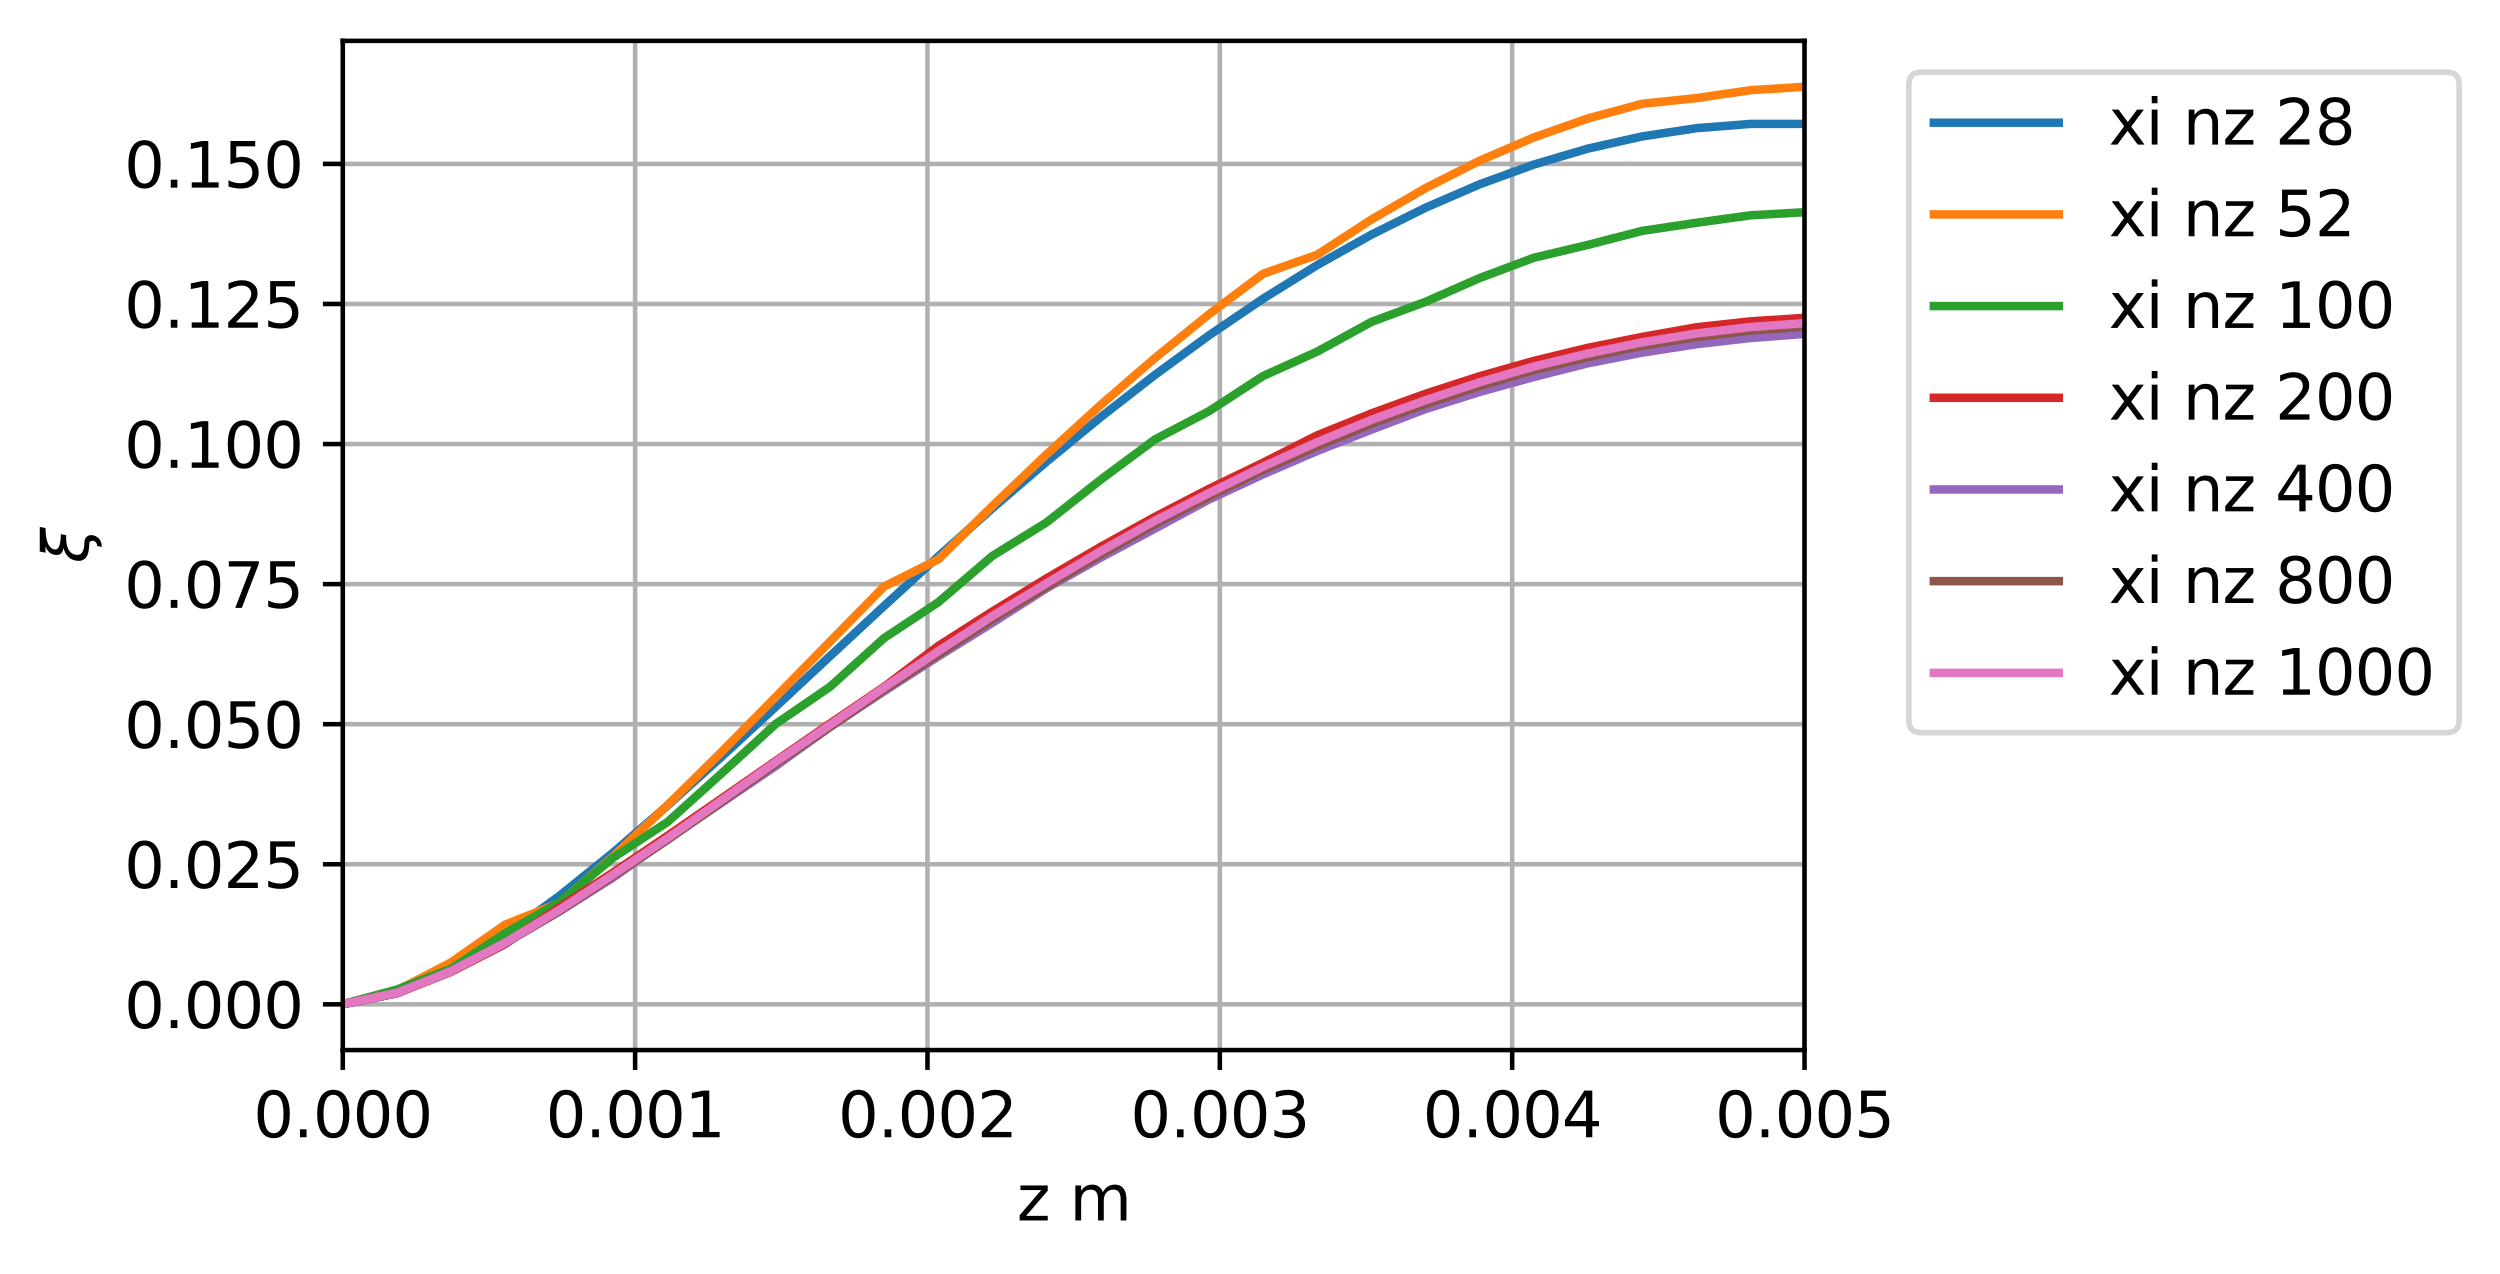<?xml version="1.0" encoding="utf-8" standalone="no"?>
<!DOCTYPE svg PUBLIC "-//W3C//DTD SVG 1.1//EN"
  "http://www.w3.org/Graphics/SVG/1.1/DTD/svg11.dtd">
<svg xmlns:xlink="http://www.w3.org/1999/xlink" width="440.235pt" height="224.4pt" viewBox="0 0 440.235 224.4" xmlns="http://www.w3.org/2000/svg" version="1.1">
 <defs>
  <style type="text/css">*{stroke-linejoin: round; stroke-linecap: butt}</style>
 </defs>
 <g id="figure_1">
  <g id="patch_1">
   <path d="M 0 224.4 
L 440.235 224.4 
L 440.235 0 
L 0 0 
z
" style="fill: #ffffff"/>
  </g>
  <g id="axes_1">
   <g id="patch_2">
    <path d="M 60.361 184.908 
L 317.767 184.908 
L 317.767 7.2 
L 60.361 7.2 
z
" style="fill: #ffffff"/>
   </g>
   <g id="matplotlib.axis_1">
    <g id="xtick_1">
     <g id="line2d_1">
      <path d="M 60.361 184.908 
L 60.361 7.2 
" clip-path="url(#p157766cb94)" style="fill: none; stroke: #b0b0b0; stroke-width: 0.8; stroke-linecap: square"/>
     </g>
     <g id="line2d_2">
      <defs>
       <path id="m02bebccdf5" d="M 0 0 
L 0 3.5 
" style="stroke: #000000; stroke-width: 0.8"/>
      </defs>
      <g>
       <use xlink:href="#m02bebccdf5" x="60.361" y="184.908" style="stroke: #000000; stroke-width: 0.8"/>
      </g>
     </g>
     <g id="text_1">
      <!-- 0.000 -->
      <g transform="translate(44.615 200.266) scale(0.11 -0.11)">
       <defs>
        <path id="DejaVuSans-30" d="M 2034 4250 
Q 1547 4250 1301 3770 
Q 1056 3291 1056 2328 
Q 1056 1369 1301 889 
Q 1547 409 2034 409 
Q 2525 409 2770 889 
Q 3016 1369 3016 2328 
Q 3016 3291 2770 3770 
Q 2525 4250 2034 4250 
z
M 2034 4750 
Q 2819 4750 3233 4129 
Q 3647 3509 3647 2328 
Q 3647 1150 3233 529 
Q 2819 -91 2034 -91 
Q 1250 -91 836 529 
Q 422 1150 422 2328 
Q 422 3509 836 4129 
Q 1250 4750 2034 4750 
z
" transform="scale(0.016)"/>
        <path id="DejaVuSans-2e" d="M 684 794 
L 1344 794 
L 1344 0 
L 684 0 
L 684 794 
z
" transform="scale(0.016)"/>
       </defs>
       <use xlink:href="#DejaVuSans-30"/>
       <use xlink:href="#DejaVuSans-2e" x="63.623"/>
       <use xlink:href="#DejaVuSans-30" x="95.41"/>
       <use xlink:href="#DejaVuSans-30" x="159.033"/>
       <use xlink:href="#DejaVuSans-30" x="222.656"/>
      </g>
     </g>
    </g>
    <g id="xtick_2">
     <g id="line2d_3">
      <path d="M 111.842 184.908 
L 111.842 7.2 
" clip-path="url(#p157766cb94)" style="fill: none; stroke: #b0b0b0; stroke-width: 0.8; stroke-linecap: square"/>
     </g>
     <g id="line2d_4">
      <g>
       <use xlink:href="#m02bebccdf5" x="111.842" y="184.908" style="stroke: #000000; stroke-width: 0.8"/>
      </g>
     </g>
     <g id="text_2">
      <!-- 0.001 -->
      <g transform="translate(96.097 200.266) scale(0.11 -0.11)">
       <defs>
        <path id="DejaVuSans-31" d="M 794 531 
L 1825 531 
L 1825 4091 
L 703 3866 
L 703 4441 
L 1819 4666 
L 2450 4666 
L 2450 531 
L 3481 531 
L 3481 0 
L 794 0 
L 794 531 
z
" transform="scale(0.016)"/>
       </defs>
       <use xlink:href="#DejaVuSans-30"/>
       <use xlink:href="#DejaVuSans-2e" x="63.623"/>
       <use xlink:href="#DejaVuSans-30" x="95.41"/>
       <use xlink:href="#DejaVuSans-30" x="159.033"/>
       <use xlink:href="#DejaVuSans-31" x="222.656"/>
      </g>
     </g>
    </g>
    <g id="xtick_3">
     <g id="line2d_5">
      <path d="M 163.323 184.908 
L 163.323 7.2 
" clip-path="url(#p157766cb94)" style="fill: none; stroke: #b0b0b0; stroke-width: 0.8; stroke-linecap: square"/>
     </g>
     <g id="line2d_6">
      <g>
       <use xlink:href="#m02bebccdf5" x="163.323" y="184.908" style="stroke: #000000; stroke-width: 0.8"/>
      </g>
     </g>
     <g id="text_3">
      <!-- 0.002 -->
      <g transform="translate(147.578 200.266) scale(0.11 -0.11)">
       <defs>
        <path id="DejaVuSans-32" d="M 1228 531 
L 3431 531 
L 3431 0 
L 469 0 
L 469 531 
Q 828 903 1448 1529 
Q 2069 2156 2228 2338 
Q 2531 2678 2651 2914 
Q 2772 3150 2772 3378 
Q 2772 3750 2511 3984 
Q 2250 4219 1831 4219 
Q 1534 4219 1204 4116 
Q 875 4013 500 3803 
L 500 4441 
Q 881 4594 1212 4672 
Q 1544 4750 1819 4750 
Q 2544 4750 2975 4387 
Q 3406 4025 3406 3419 
Q 3406 3131 3298 2873 
Q 3191 2616 2906 2266 
Q 2828 2175 2409 1742 
Q 1991 1309 1228 531 
z
" transform="scale(0.016)"/>
       </defs>
       <use xlink:href="#DejaVuSans-30"/>
       <use xlink:href="#DejaVuSans-2e" x="63.623"/>
       <use xlink:href="#DejaVuSans-30" x="95.41"/>
       <use xlink:href="#DejaVuSans-30" x="159.033"/>
       <use xlink:href="#DejaVuSans-32" x="222.656"/>
      </g>
     </g>
    </g>
    <g id="xtick_4">
     <g id="line2d_7">
      <path d="M 214.804 184.908 
L 214.804 7.2 
" clip-path="url(#p157766cb94)" style="fill: none; stroke: #b0b0b0; stroke-width: 0.8; stroke-linecap: square"/>
     </g>
     <g id="line2d_8">
      <g>
       <use xlink:href="#m02bebccdf5" x="214.804" y="184.908" style="stroke: #000000; stroke-width: 0.8"/>
      </g>
     </g>
     <g id="text_4">
      <!-- 0.003 -->
      <g transform="translate(199.059 200.266) scale(0.11 -0.11)">
       <defs>
        <path id="DejaVuSans-33" d="M 2597 2516 
Q 3050 2419 3304 2112 
Q 3559 1806 3559 1356 
Q 3559 666 3084 287 
Q 2609 -91 1734 -91 
Q 1441 -91 1130 -33 
Q 819 25 488 141 
L 488 750 
Q 750 597 1062 519 
Q 1375 441 1716 441 
Q 2309 441 2620 675 
Q 2931 909 2931 1356 
Q 2931 1769 2642 2001 
Q 2353 2234 1838 2234 
L 1294 2234 
L 1294 2753 
L 1863 2753 
Q 2328 2753 2575 2939 
Q 2822 3125 2822 3475 
Q 2822 3834 2567 4026 
Q 2313 4219 1838 4219 
Q 1578 4219 1281 4162 
Q 984 4106 628 3988 
L 628 4550 
Q 988 4650 1302 4700 
Q 1616 4750 1894 4750 
Q 2613 4750 3031 4423 
Q 3450 4097 3450 3541 
Q 3450 3153 3228 2886 
Q 3006 2619 2597 2516 
z
" transform="scale(0.016)"/>
       </defs>
       <use xlink:href="#DejaVuSans-30"/>
       <use xlink:href="#DejaVuSans-2e" x="63.623"/>
       <use xlink:href="#DejaVuSans-30" x="95.41"/>
       <use xlink:href="#DejaVuSans-30" x="159.033"/>
       <use xlink:href="#DejaVuSans-33" x="222.656"/>
      </g>
     </g>
    </g>
    <g id="xtick_5">
     <g id="line2d_9">
      <path d="M 266.285 184.908 
L 266.285 7.2 
" clip-path="url(#p157766cb94)" style="fill: none; stroke: #b0b0b0; stroke-width: 0.8; stroke-linecap: square"/>
     </g>
     <g id="line2d_10">
      <g>
       <use xlink:href="#m02bebccdf5" x="266.285" y="184.908" style="stroke: #000000; stroke-width: 0.8"/>
      </g>
     </g>
     <g id="text_5">
      <!-- 0.004 -->
      <g transform="translate(250.54 200.266) scale(0.11 -0.11)">
       <defs>
        <path id="DejaVuSans-34" d="M 2419 4116 
L 825 1625 
L 2419 1625 
L 2419 4116 
z
M 2253 4666 
L 3047 4666 
L 3047 1625 
L 3713 1625 
L 3713 1100 
L 3047 1100 
L 3047 0 
L 2419 0 
L 2419 1100 
L 313 1100 
L 313 1709 
L 2253 4666 
z
" transform="scale(0.016)"/>
       </defs>
       <use xlink:href="#DejaVuSans-30"/>
       <use xlink:href="#DejaVuSans-2e" x="63.623"/>
       <use xlink:href="#DejaVuSans-30" x="95.41"/>
       <use xlink:href="#DejaVuSans-30" x="159.033"/>
       <use xlink:href="#DejaVuSans-34" x="222.656"/>
      </g>
     </g>
    </g>
    <g id="xtick_6">
     <g id="line2d_11">
      <path d="M 317.767 184.908 
L 317.767 7.2 
" clip-path="url(#p157766cb94)" style="fill: none; stroke: #b0b0b0; stroke-width: 0.8; stroke-linecap: square"/>
     </g>
     <g id="line2d_12">
      <g>
       <use xlink:href="#m02bebccdf5" x="317.767" y="184.908" style="stroke: #000000; stroke-width: 0.8"/>
      </g>
     </g>
     <g id="text_6">
      <!-- 0.005 -->
      <g transform="translate(302.021 200.266) scale(0.11 -0.11)">
       <defs>
        <path id="DejaVuSans-35" d="M 691 4666 
L 3169 4666 
L 3169 4134 
L 1269 4134 
L 1269 2991 
Q 1406 3038 1543 3061 
Q 1681 3084 1819 3084 
Q 2600 3084 3056 2656 
Q 3513 2228 3513 1497 
Q 3513 744 3044 326 
Q 2575 -91 1722 -91 
Q 1428 -91 1123 -41 
Q 819 9 494 109 
L 494 744 
Q 775 591 1075 516 
Q 1375 441 1709 441 
Q 2250 441 2565 725 
Q 2881 1009 2881 1497 
Q 2881 1984 2565 2268 
Q 2250 2553 1709 2553 
Q 1456 2553 1204 2497 
Q 953 2441 691 2322 
L 691 4666 
z
" transform="scale(0.016)"/>
       </defs>
       <use xlink:href="#DejaVuSans-30"/>
       <use xlink:href="#DejaVuSans-2e" x="63.623"/>
       <use xlink:href="#DejaVuSans-30" x="95.41"/>
       <use xlink:href="#DejaVuSans-30" x="159.033"/>
       <use xlink:href="#DejaVuSans-35" x="222.656"/>
      </g>
     </g>
    </g>
    <g id="text_7">
     <!-- z m -->
     <g transform="translate(179.072 214.912) scale(0.11 -0.11)">
      <defs>
       <path id="DejaVuSans-7a" d="M 353 3500 
L 3084 3500 
L 3084 2975 
L 922 459 
L 3084 459 
L 3084 0 
L 275 0 
L 275 525 
L 2438 3041 
L 353 3041 
L 353 3500 
z
" transform="scale(0.016)"/>
       <path id="DejaVuSans-20" transform="scale(0.016)"/>
       <path id="DejaVuSans-6d" d="M 3328 2828 
Q 3544 3216 3844 3400 
Q 4144 3584 4550 3584 
Q 5097 3584 5394 3201 
Q 5691 2819 5691 2113 
L 5691 0 
L 5113 0 
L 5113 2094 
Q 5113 2597 4934 2840 
Q 4756 3084 4391 3084 
Q 3944 3084 3684 2787 
Q 3425 2491 3425 1978 
L 3425 0 
L 2847 0 
L 2847 2094 
Q 2847 2600 2669 2842 
Q 2491 3084 2119 3084 
Q 1678 3084 1418 2786 
Q 1159 2488 1159 1978 
L 1159 0 
L 581 0 
L 581 3500 
L 1159 3500 
L 1159 2956 
Q 1356 3278 1631 3431 
Q 1906 3584 2284 3584 
Q 2666 3584 2933 3390 
Q 3200 3197 3328 2828 
z
" transform="scale(0.016)"/>
      </defs>
      <use xlink:href="#DejaVuSans-7a"/>
      <use xlink:href="#DejaVuSans-20" x="52.49"/>
      <use xlink:href="#DejaVuSans-6d" x="84.277"/>
     </g>
    </g>
   </g>
   <g id="matplotlib.axis_2">
    <g id="ytick_1">
     <g id="line2d_13">
      <path d="M 60.361 176.857 
L 317.767 176.857 
" clip-path="url(#p157766cb94)" style="fill: none; stroke: #b0b0b0; stroke-width: 0.8; stroke-linecap: square"/>
     </g>
     <g id="line2d_14">
      <defs>
       <path id="mea703f2987" d="M 0 0 
L -3.5 0 
" style="stroke: #000000; stroke-width: 0.8"/>
      </defs>
      <g>
       <use xlink:href="#mea703f2987" x="60.361" y="176.857" style="stroke: #000000; stroke-width: 0.8"/>
      </g>
     </g>
     <g id="text_8">
      <!-- 0.000 -->
      <g transform="translate(21.87 181.036) scale(0.11 -0.11)">
       <use xlink:href="#DejaVuSans-30"/>
       <use xlink:href="#DejaVuSans-2e" x="63.623"/>
       <use xlink:href="#DejaVuSans-30" x="95.41"/>
       <use xlink:href="#DejaVuSans-30" x="159.033"/>
       <use xlink:href="#DejaVuSans-30" x="222.656"/>
      </g>
     </g>
    </g>
    <g id="ytick_2">
     <g id="line2d_15">
      <path d="M 60.361 152.191 
L 317.767 152.191 
" clip-path="url(#p157766cb94)" style="fill: none; stroke: #b0b0b0; stroke-width: 0.8; stroke-linecap: square"/>
     </g>
     <g id="line2d_16">
      <g>
       <use xlink:href="#mea703f2987" x="60.361" y="152.191" style="stroke: #000000; stroke-width: 0.8"/>
      </g>
     </g>
     <g id="text_9">
      <!-- 0.025 -->
      <g transform="translate(21.87 156.37) scale(0.11 -0.11)">
       <use xlink:href="#DejaVuSans-30"/>
       <use xlink:href="#DejaVuSans-2e" x="63.623"/>
       <use xlink:href="#DejaVuSans-30" x="95.41"/>
       <use xlink:href="#DejaVuSans-32" x="159.033"/>
       <use xlink:href="#DejaVuSans-35" x="222.656"/>
      </g>
     </g>
    </g>
    <g id="ytick_3">
     <g id="line2d_17">
      <path d="M 60.361 127.526 
L 317.767 127.526 
" clip-path="url(#p157766cb94)" style="fill: none; stroke: #b0b0b0; stroke-width: 0.8; stroke-linecap: square"/>
     </g>
     <g id="line2d_18">
      <g>
       <use xlink:href="#mea703f2987" x="60.361" y="127.526" style="stroke: #000000; stroke-width: 0.8"/>
      </g>
     </g>
     <g id="text_10">
      <!-- 0.050 -->
      <g transform="translate(21.87 131.705) scale(0.11 -0.11)">
       <use xlink:href="#DejaVuSans-30"/>
       <use xlink:href="#DejaVuSans-2e" x="63.623"/>
       <use xlink:href="#DejaVuSans-30" x="95.41"/>
       <use xlink:href="#DejaVuSans-35" x="159.033"/>
       <use xlink:href="#DejaVuSans-30" x="222.656"/>
      </g>
     </g>
    </g>
    <g id="ytick_4">
     <g id="line2d_19">
      <path d="M 60.361 102.86 
L 317.767 102.86 
" clip-path="url(#p157766cb94)" style="fill: none; stroke: #b0b0b0; stroke-width: 0.8; stroke-linecap: square"/>
     </g>
     <g id="line2d_20">
      <g>
       <use xlink:href="#mea703f2987" x="60.361" y="102.86" style="stroke: #000000; stroke-width: 0.8"/>
      </g>
     </g>
     <g id="text_11">
      <!-- 0.075 -->
      <g transform="translate(21.87 107.039) scale(0.11 -0.11)">
       <defs>
        <path id="DejaVuSans-37" d="M 525 4666 
L 3525 4666 
L 3525 4397 
L 1831 0 
L 1172 0 
L 2766 4134 
L 525 4134 
L 525 4666 
z
" transform="scale(0.016)"/>
       </defs>
       <use xlink:href="#DejaVuSans-30"/>
       <use xlink:href="#DejaVuSans-2e" x="63.623"/>
       <use xlink:href="#DejaVuSans-30" x="95.41"/>
       <use xlink:href="#DejaVuSans-37" x="159.033"/>
       <use xlink:href="#DejaVuSans-35" x="222.656"/>
      </g>
     </g>
    </g>
    <g id="ytick_5">
     <g id="line2d_21">
      <path d="M 60.361 78.194 
L 317.767 78.194 
" clip-path="url(#p157766cb94)" style="fill: none; stroke: #b0b0b0; stroke-width: 0.8; stroke-linecap: square"/>
     </g>
     <g id="line2d_22">
      <g>
       <use xlink:href="#mea703f2987" x="60.361" y="78.194" style="stroke: #000000; stroke-width: 0.8"/>
      </g>
     </g>
     <g id="text_12">
      <!-- 0.100 -->
      <g transform="translate(21.87 82.373) scale(0.11 -0.11)">
       <use xlink:href="#DejaVuSans-30"/>
       <use xlink:href="#DejaVuSans-2e" x="63.623"/>
       <use xlink:href="#DejaVuSans-31" x="95.41"/>
       <use xlink:href="#DejaVuSans-30" x="159.033"/>
       <use xlink:href="#DejaVuSans-30" x="222.656"/>
      </g>
     </g>
    </g>
    <g id="ytick_6">
     <g id="line2d_23">
      <path d="M 60.361 53.528 
L 317.767 53.528 
" clip-path="url(#p157766cb94)" style="fill: none; stroke: #b0b0b0; stroke-width: 0.8; stroke-linecap: square"/>
     </g>
     <g id="line2d_24">
      <g>
       <use xlink:href="#mea703f2987" x="60.361" y="53.528" style="stroke: #000000; stroke-width: 0.8"/>
      </g>
     </g>
     <g id="text_13">
      <!-- 0.125 -->
      <g transform="translate(21.87 57.707) scale(0.11 -0.11)">
       <use xlink:href="#DejaVuSans-30"/>
       <use xlink:href="#DejaVuSans-2e" x="63.623"/>
       <use xlink:href="#DejaVuSans-31" x="95.41"/>
       <use xlink:href="#DejaVuSans-32" x="159.033"/>
       <use xlink:href="#DejaVuSans-35" x="222.656"/>
      </g>
     </g>
    </g>
    <g id="ytick_7">
     <g id="line2d_25">
      <path d="M 60.361 28.862 
L 317.767 28.862 
" clip-path="url(#p157766cb94)" style="fill: none; stroke: #b0b0b0; stroke-width: 0.8; stroke-linecap: square"/>
     </g>
     <g id="line2d_26">
      <g>
       <use xlink:href="#mea703f2987" x="60.361" y="28.862" style="stroke: #000000; stroke-width: 0.8"/>
      </g>
     </g>
     <g id="text_14">
      <!-- 0.150 -->
      <g transform="translate(21.87 33.041) scale(0.11 -0.11)">
       <use xlink:href="#DejaVuSans-30"/>
       <use xlink:href="#DejaVuSans-2e" x="63.623"/>
       <use xlink:href="#DejaVuSans-31" x="95.41"/>
       <use xlink:href="#DejaVuSans-35" x="159.033"/>
       <use xlink:href="#DejaVuSans-30" x="222.656"/>
      </g>
     </g>
    </g>
    <g id="text_15">
     <!-- $\xi$ -->
     <g transform="translate(15.56 99.134) rotate(-90) scale(0.11 -0.11)">
      <defs>
       <path id="DejaVuSans-Oblique-3be" d="M 2016 397 
Q 2428 394 2628 159 
Q 2844 -88 2772 -463 
Q 2700 -822 2422 -1072 
Q 2119 -1344 1609 -1344 
Q 1656 -1109 1700 -872 
Q 1913 -888 2072 -750 
Q 2194 -641 2216 -525 
Q 2247 -359 2175 -222 
Q 2100 -91 1922 -91 
Q -25 -91 241 1275 
Q 422 2213 1516 2488 
Q 663 2600 822 3413 
Q 941 4028 1678 4284 
L 1028 4284 
L 1141 4863 
L 3606 4863 
L 3494 4284 
Q 1528 4284 1350 3375 
Q 1234 2778 2881 2750 
L 2778 2219 
Q 1009 2288 819 1275 
Q 659 428 2016 397 
z
" transform="scale(0.016)"/>
      </defs>
      <use xlink:href="#DejaVuSans-Oblique-3be" transform="translate(0 0.016)"/>
     </g>
    </g>
   </g>
   <g id="line2d_27">
    <path d="M 60.361 176.83 
L 69.894 174.787 
L 79.428 170.5 
L 88.962 164.685 
L 98.495 157.773 
L 108.029 150.081 
L 117.562 141.84 
L 127.096 133.235 
L 136.629 124.424 
L 146.163 115.539 
L 155.696 106.694 
L 165.23 97.984 
L 174.763 89.493 
L 184.297 81.295 
L 193.831 73.453 
L 203.364 66.023 
L 212.898 59.055 
L 222.431 52.59 
L 231.965 46.667 
L 241.498 41.318 
L 251.032 36.571 
L 260.565 32.449 
L 270.099 28.973 
L 279.632 26.16 
L 289.166 24.024 
L 298.699 22.574 
L 308.233 21.818 
L 317.767 21.818 
" clip-path="url(#p157766cb94)" style="fill: none; stroke: #1f77b4; stroke-width: 1.5; stroke-linecap: square"/>
   </g>
   <g id="line2d_28">
    <path d="M 60.361 176.83 
L 69.894 174.425 
L 79.428 169.465 
L 88.962 162.817 
L 98.495 159.025 
L 108.029 150.741 
L 117.562 141.773 
L 127.096 132.363 
L 136.629 122.707 
L 146.163 112.967 
L 155.696 103.278 
L 165.23 98.49 
L 174.763 89.09 
L 184.297 80.001 
L 193.831 71.303 
L 203.364 63.064 
L 212.898 55.346 
L 222.431 48.199 
L 231.965 44.855 
L 241.498 38.65 
L 251.032 33.119 
L 260.565 28.292 
L 270.099 24.196 
L 279.632 20.851 
L 289.166 18.275 
L 298.699 17.28 
L 308.233 15.881 
L 317.767 15.278 
" clip-path="url(#p157766cb94)" style="fill: none; stroke: #ff7f0e; stroke-width: 1.5; stroke-linecap: square"/>
   </g>
   <g id="line2d_29">
    <path d="M 60.361 176.83 
L 69.894 174.252 
L 79.428 170.601 
L 88.962 164.327 
L 98.495 158.889 
L 108.029 150.99 
L 117.562 144.74 
L 127.096 136.159 
L 136.629 127.456 
L 146.163 120.937 
L 155.696 112.351 
L 165.23 106.046 
L 174.763 97.884 
L 184.297 91.986 
L 193.831 84.469 
L 203.364 77.394 
L 212.898 72.405 
L 222.431 66.205 
L 231.965 61.911 
L 241.498 56.682 
L 251.032 53.145 
L 260.565 48.956 
L 270.099 45.384 
L 279.632 43.118 
L 289.166 40.655 
L 298.699 39.233 
L 308.233 37.913 
L 317.767 37.368 
" clip-path="url(#p157766cb94)" style="fill: none; stroke: #2ca02c; stroke-width: 1.5; stroke-linecap: square"/>
   </g>
   <g id="line2d_30">
    <path d="M 60.361 176.83 
L 69.894 174.901 
L 79.428 171.129 
L 88.962 166.236 
L 98.495 159.761 
L 108.029 153.603 
L 117.562 147.171 
L 127.096 140.597 
L 136.629 133.982 
L 146.163 127.408 
L 155.696 120.94 
L 165.23 113.745 
L 174.763 107.67 
L 184.297 101.84 
L 193.831 96.283 
L 203.364 91.023 
L 212.898 86.082 
L 222.431 81.476 
L 231.965 76.642 
L 241.498 72.802 
L 251.032 69.334 
L 260.565 66.248 
L 270.099 63.548 
L 279.632 61.24 
L 289.166 59.327 
L 298.699 57.633 
L 308.233 56.587 
L 317.767 55.967 
" clip-path="url(#p157766cb94)" style="fill: none; stroke: #d62728; stroke-width: 1.5; stroke-linecap: square"/>
   </g>
   <g id="line2d_31">
    <path d="M 60.361 176.83 
L 69.894 174.929 
L 79.428 170.913 
L 88.962 166.053 
L 98.495 160.498 
L 108.029 154.495 
L 117.562 147.763 
L 127.096 141.338 
L 136.629 134.88 
L 146.163 128.014 
L 155.696 121.721 
L 165.23 115.591 
L 174.763 109.667 
L 184.297 103.586 
L 193.831 98.188 
L 203.364 93.082 
L 212.898 87.957 
L 222.431 83.512 
L 231.965 79.407 
L 241.498 75.652 
L 251.032 72.025 
L 260.565 69.018 
L 270.099 66.378 
L 279.632 63.964 
L 289.166 62.099 
L 298.699 60.615 
L 308.233 59.52 
L 317.767 58.799 
" clip-path="url(#p157766cb94)" style="fill: none; stroke: #9467bd; stroke-width: 1.5; stroke-linecap: square"/>
   </g>
   <g id="line2d_32">
    <path d="M 60.361 176.83 
L 69.894 174.813 
L 79.428 171.048 
L 88.962 166.016 
L 98.495 160.445 
L 108.029 154.199 
L 117.562 147.888 
L 127.096 141.203 
L 136.629 134.474 
L 146.163 128.02 
L 155.696 121.447 
L 165.23 115.261 
L 174.763 109.066 
L 184.297 103.324 
L 193.831 97.656 
L 203.364 92.299 
L 212.898 87.441 
L 222.431 82.753 
L 231.965 78.573 
L 241.498 74.615 
L 251.032 71.159 
L 260.565 67.968 
L 270.099 65.179 
L 279.632 62.873 
L 289.166 60.889 
L 298.699 59.37 
L 308.233 58.218 
L 317.767 57.526 
" clip-path="url(#p157766cb94)" style="fill: none; stroke: #8c564b; stroke-width: 1.5; stroke-linecap: square"/>
   </g>
   <g id="line2d_33">
    <path d="M 60.361 176.83 
L 69.894 174.822 
L 79.428 171.036 
L 88.962 166.003 
L 98.495 160.221 
L 108.029 153.958 
L 117.562 147.589 
L 127.096 140.892 
L 136.629 134.154 
L 146.163 127.649 
L 155.696 121.072 
L 165.23 114.666 
L 174.763 108.478 
L 184.297 102.706 
L 193.831 97.051 
L 203.364 91.708 
L 212.898 86.832 
L 222.431 82.161 
L 231.965 77.855 
L 241.498 73.925 
L 251.032 70.473 
L 260.565 67.31 
L 270.099 64.545 
L 279.632 62.244 
L 289.166 60.279 
L 298.699 58.725 
L 308.233 57.591 
L 317.767 56.902 
" clip-path="url(#p157766cb94)" style="fill: none; stroke: #e377c2; stroke-width: 1.5; stroke-linecap: square"/>
   </g>
   <g id="patch_3">
    <path d="M 60.361 184.908 
L 60.361 7.2 
" style="fill: none; stroke: #000000; stroke-width: 0.8; stroke-linejoin: miter; stroke-linecap: square"/>
   </g>
   <g id="patch_4">
    <path d="M 317.767 184.908 
L 317.767 7.2 
" style="fill: none; stroke: #000000; stroke-width: 0.8; stroke-linejoin: miter; stroke-linecap: square"/>
   </g>
   <g id="patch_5">
    <path d="M 60.361 184.908 
L 317.767 184.908 
" style="fill: none; stroke: #000000; stroke-width: 0.8; stroke-linejoin: miter; stroke-linecap: square"/>
   </g>
   <g id="patch_6">
    <path d="M 60.361 7.2 
L 317.767 7.2 
" style="fill: none; stroke: #000000; stroke-width: 0.8; stroke-linejoin: miter; stroke-linecap: square"/>
   </g>
   <g id="legend_1">
    <g id="patch_7">
     <path d="M 338.337 129.022 
L 430.835 129.022 
Q 433.035 129.022 433.035 126.822 
L 433.035 14.9 
Q 433.035 12.7 430.835 12.7 
L 338.337 12.7 
Q 336.137 12.7 336.137 14.9 
L 336.137 126.822 
Q 336.137 129.022 338.337 129.022 
z
" style="fill: #ffffff; opacity: 0.8; stroke: #cccccc; stroke-linejoin: miter"/>
    </g>
    <g id="line2d_34">
     <path d="M 340.537 21.608 
L 351.537 21.608 
L 362.537 21.608 
" style="fill: none; stroke: #1f77b4; stroke-width: 1.5; stroke-linecap: square"/>
    </g>
    <g id="text_16">
     <!-- xi nz 28 -->
     <g transform="translate(371.337 25.458) scale(0.11 -0.11)">
      <defs>
       <path id="DejaVuSans-78" d="M 3513 3500 
L 2247 1797 
L 3578 0 
L 2900 0 
L 1881 1375 
L 863 0 
L 184 0 
L 1544 1831 
L 300 3500 
L 978 3500 
L 1906 2253 
L 2834 3500 
L 3513 3500 
z
" transform="scale(0.016)"/>
       <path id="DejaVuSans-69" d="M 603 3500 
L 1178 3500 
L 1178 0 
L 603 0 
L 603 3500 
z
M 603 4863 
L 1178 4863 
L 1178 4134 
L 603 4134 
L 603 4863 
z
" transform="scale(0.016)"/>
       <path id="DejaVuSans-6e" d="M 3513 2113 
L 3513 0 
L 2938 0 
L 2938 2094 
Q 2938 2591 2744 2837 
Q 2550 3084 2163 3084 
Q 1697 3084 1428 2787 
Q 1159 2491 1159 1978 
L 1159 0 
L 581 0 
L 581 3500 
L 1159 3500 
L 1159 2956 
Q 1366 3272 1645 3428 
Q 1925 3584 2291 3584 
Q 2894 3584 3203 3211 
Q 3513 2838 3513 2113 
z
" transform="scale(0.016)"/>
       <path id="DejaVuSans-38" d="M 2034 2216 
Q 1584 2216 1326 1975 
Q 1069 1734 1069 1313 
Q 1069 891 1326 650 
Q 1584 409 2034 409 
Q 2484 409 2743 651 
Q 3003 894 3003 1313 
Q 3003 1734 2745 1975 
Q 2488 2216 2034 2216 
z
M 1403 2484 
Q 997 2584 770 2862 
Q 544 3141 544 3541 
Q 544 4100 942 4425 
Q 1341 4750 2034 4750 
Q 2731 4750 3128 4425 
Q 3525 4100 3525 3541 
Q 3525 3141 3298 2862 
Q 3072 2584 2669 2484 
Q 3125 2378 3379 2068 
Q 3634 1759 3634 1313 
Q 3634 634 3220 271 
Q 2806 -91 2034 -91 
Q 1263 -91 848 271 
Q 434 634 434 1313 
Q 434 1759 690 2068 
Q 947 2378 1403 2484 
z
M 1172 3481 
Q 1172 3119 1398 2916 
Q 1625 2713 2034 2713 
Q 2441 2713 2670 2916 
Q 2900 3119 2900 3481 
Q 2900 3844 2670 4047 
Q 2441 4250 2034 4250 
Q 1625 4250 1398 4047 
Q 1172 3844 1172 3481 
z
" transform="scale(0.016)"/>
      </defs>
      <use xlink:href="#DejaVuSans-78"/>
      <use xlink:href="#DejaVuSans-69" x="59.18"/>
      <use xlink:href="#DejaVuSans-20" x="86.963"/>
      <use xlink:href="#DejaVuSans-6e" x="118.75"/>
      <use xlink:href="#DejaVuSans-7a" x="182.129"/>
      <use xlink:href="#DejaVuSans-20" x="234.619"/>
      <use xlink:href="#DejaVuSans-32" x="266.406"/>
      <use xlink:href="#DejaVuSans-38" x="330.029"/>
     </g>
    </g>
    <g id="line2d_35">
     <path d="M 340.537 37.754 
L 351.537 37.754 
L 362.537 37.754 
" style="fill: none; stroke: #ff7f0e; stroke-width: 1.5; stroke-linecap: square"/>
    </g>
    <g id="text_17">
     <!-- xi nz 52 -->
     <g transform="translate(371.337 41.604) scale(0.11 -0.11)">
      <use xlink:href="#DejaVuSans-78"/>
      <use xlink:href="#DejaVuSans-69" x="59.18"/>
      <use xlink:href="#DejaVuSans-20" x="86.963"/>
      <use xlink:href="#DejaVuSans-6e" x="118.75"/>
      <use xlink:href="#DejaVuSans-7a" x="182.129"/>
      <use xlink:href="#DejaVuSans-20" x="234.619"/>
      <use xlink:href="#DejaVuSans-35" x="266.406"/>
      <use xlink:href="#DejaVuSans-32" x="330.029"/>
     </g>
    </g>
    <g id="line2d_36">
     <path d="M 340.537 53.9 
L 351.537 53.9 
L 362.537 53.9 
" style="fill: none; stroke: #2ca02c; stroke-width: 1.5; stroke-linecap: square"/>
    </g>
    <g id="text_18">
     <!-- xi nz 100 -->
     <g transform="translate(371.337 57.75) scale(0.11 -0.11)">
      <use xlink:href="#DejaVuSans-78"/>
      <use xlink:href="#DejaVuSans-69" x="59.18"/>
      <use xlink:href="#DejaVuSans-20" x="86.963"/>
      <use xlink:href="#DejaVuSans-6e" x="118.75"/>
      <use xlink:href="#DejaVuSans-7a" x="182.129"/>
      <use xlink:href="#DejaVuSans-20" x="234.619"/>
      <use xlink:href="#DejaVuSans-31" x="266.406"/>
      <use xlink:href="#DejaVuSans-30" x="330.029"/>
      <use xlink:href="#DejaVuSans-30" x="393.652"/>
     </g>
    </g>
    <g id="line2d_37">
     <path d="M 340.537 70.046 
L 351.537 70.046 
L 362.537 70.046 
" style="fill: none; stroke: #d62728; stroke-width: 1.5; stroke-linecap: square"/>
    </g>
    <g id="text_19">
     <!-- xi nz 200 -->
     <g transform="translate(371.337 73.896) scale(0.11 -0.11)">
      <use xlink:href="#DejaVuSans-78"/>
      <use xlink:href="#DejaVuSans-69" x="59.18"/>
      <use xlink:href="#DejaVuSans-20" x="86.963"/>
      <use xlink:href="#DejaVuSans-6e" x="118.75"/>
      <use xlink:href="#DejaVuSans-7a" x="182.129"/>
      <use xlink:href="#DejaVuSans-20" x="234.619"/>
      <use xlink:href="#DejaVuSans-32" x="266.406"/>
      <use xlink:href="#DejaVuSans-30" x="330.029"/>
      <use xlink:href="#DejaVuSans-30" x="393.652"/>
     </g>
    </g>
    <g id="line2d_38">
     <path d="M 340.537 86.192 
L 351.537 86.192 
L 362.537 86.192 
" style="fill: none; stroke: #9467bd; stroke-width: 1.5; stroke-linecap: square"/>
    </g>
    <g id="text_20">
     <!-- xi nz 400 -->
     <g transform="translate(371.337 90.042) scale(0.11 -0.11)">
      <use xlink:href="#DejaVuSans-78"/>
      <use xlink:href="#DejaVuSans-69" x="59.18"/>
      <use xlink:href="#DejaVuSans-20" x="86.963"/>
      <use xlink:href="#DejaVuSans-6e" x="118.75"/>
      <use xlink:href="#DejaVuSans-7a" x="182.129"/>
      <use xlink:href="#DejaVuSans-20" x="234.619"/>
      <use xlink:href="#DejaVuSans-34" x="266.406"/>
      <use xlink:href="#DejaVuSans-30" x="330.029"/>
      <use xlink:href="#DejaVuSans-30" x="393.652"/>
     </g>
    </g>
    <g id="line2d_39">
     <path d="M 340.537 102.338 
L 351.537 102.338 
L 362.537 102.338 
" style="fill: none; stroke: #8c564b; stroke-width: 1.5; stroke-linecap: square"/>
    </g>
    <g id="text_21">
     <!-- xi nz 800 -->
     <g transform="translate(371.337 106.188) scale(0.11 -0.11)">
      <use xlink:href="#DejaVuSans-78"/>
      <use xlink:href="#DejaVuSans-69" x="59.18"/>
      <use xlink:href="#DejaVuSans-20" x="86.963"/>
      <use xlink:href="#DejaVuSans-6e" x="118.75"/>
      <use xlink:href="#DejaVuSans-7a" x="182.129"/>
      <use xlink:href="#DejaVuSans-20" x="234.619"/>
      <use xlink:href="#DejaVuSans-38" x="266.406"/>
      <use xlink:href="#DejaVuSans-30" x="330.029"/>
      <use xlink:href="#DejaVuSans-30" x="393.652"/>
     </g>
    </g>
    <g id="line2d_40">
     <path d="M 340.537 118.484 
L 351.537 118.484 
L 362.537 118.484 
" style="fill: none; stroke: #e377c2; stroke-width: 1.5; stroke-linecap: square"/>
    </g>
    <g id="text_22">
     <!-- xi nz 1000 -->
     <g transform="translate(371.337 122.334) scale(0.11 -0.11)">
      <use xlink:href="#DejaVuSans-78"/>
      <use xlink:href="#DejaVuSans-69" x="59.18"/>
      <use xlink:href="#DejaVuSans-20" x="86.963"/>
      <use xlink:href="#DejaVuSans-6e" x="118.75"/>
      <use xlink:href="#DejaVuSans-7a" x="182.129"/>
      <use xlink:href="#DejaVuSans-20" x="234.619"/>
      <use xlink:href="#DejaVuSans-31" x="266.406"/>
      <use xlink:href="#DejaVuSans-30" x="330.029"/>
      <use xlink:href="#DejaVuSans-30" x="393.652"/>
      <use xlink:href="#DejaVuSans-30" x="457.275"/>
     </g>
    </g>
   </g>
  </g>
 </g>
 <defs>
  <clipPath id="p157766cb94">
   <rect x="60.361" y="7.2" width="257.406" height="177.708"/>
  </clipPath>
 </defs>
</svg>
